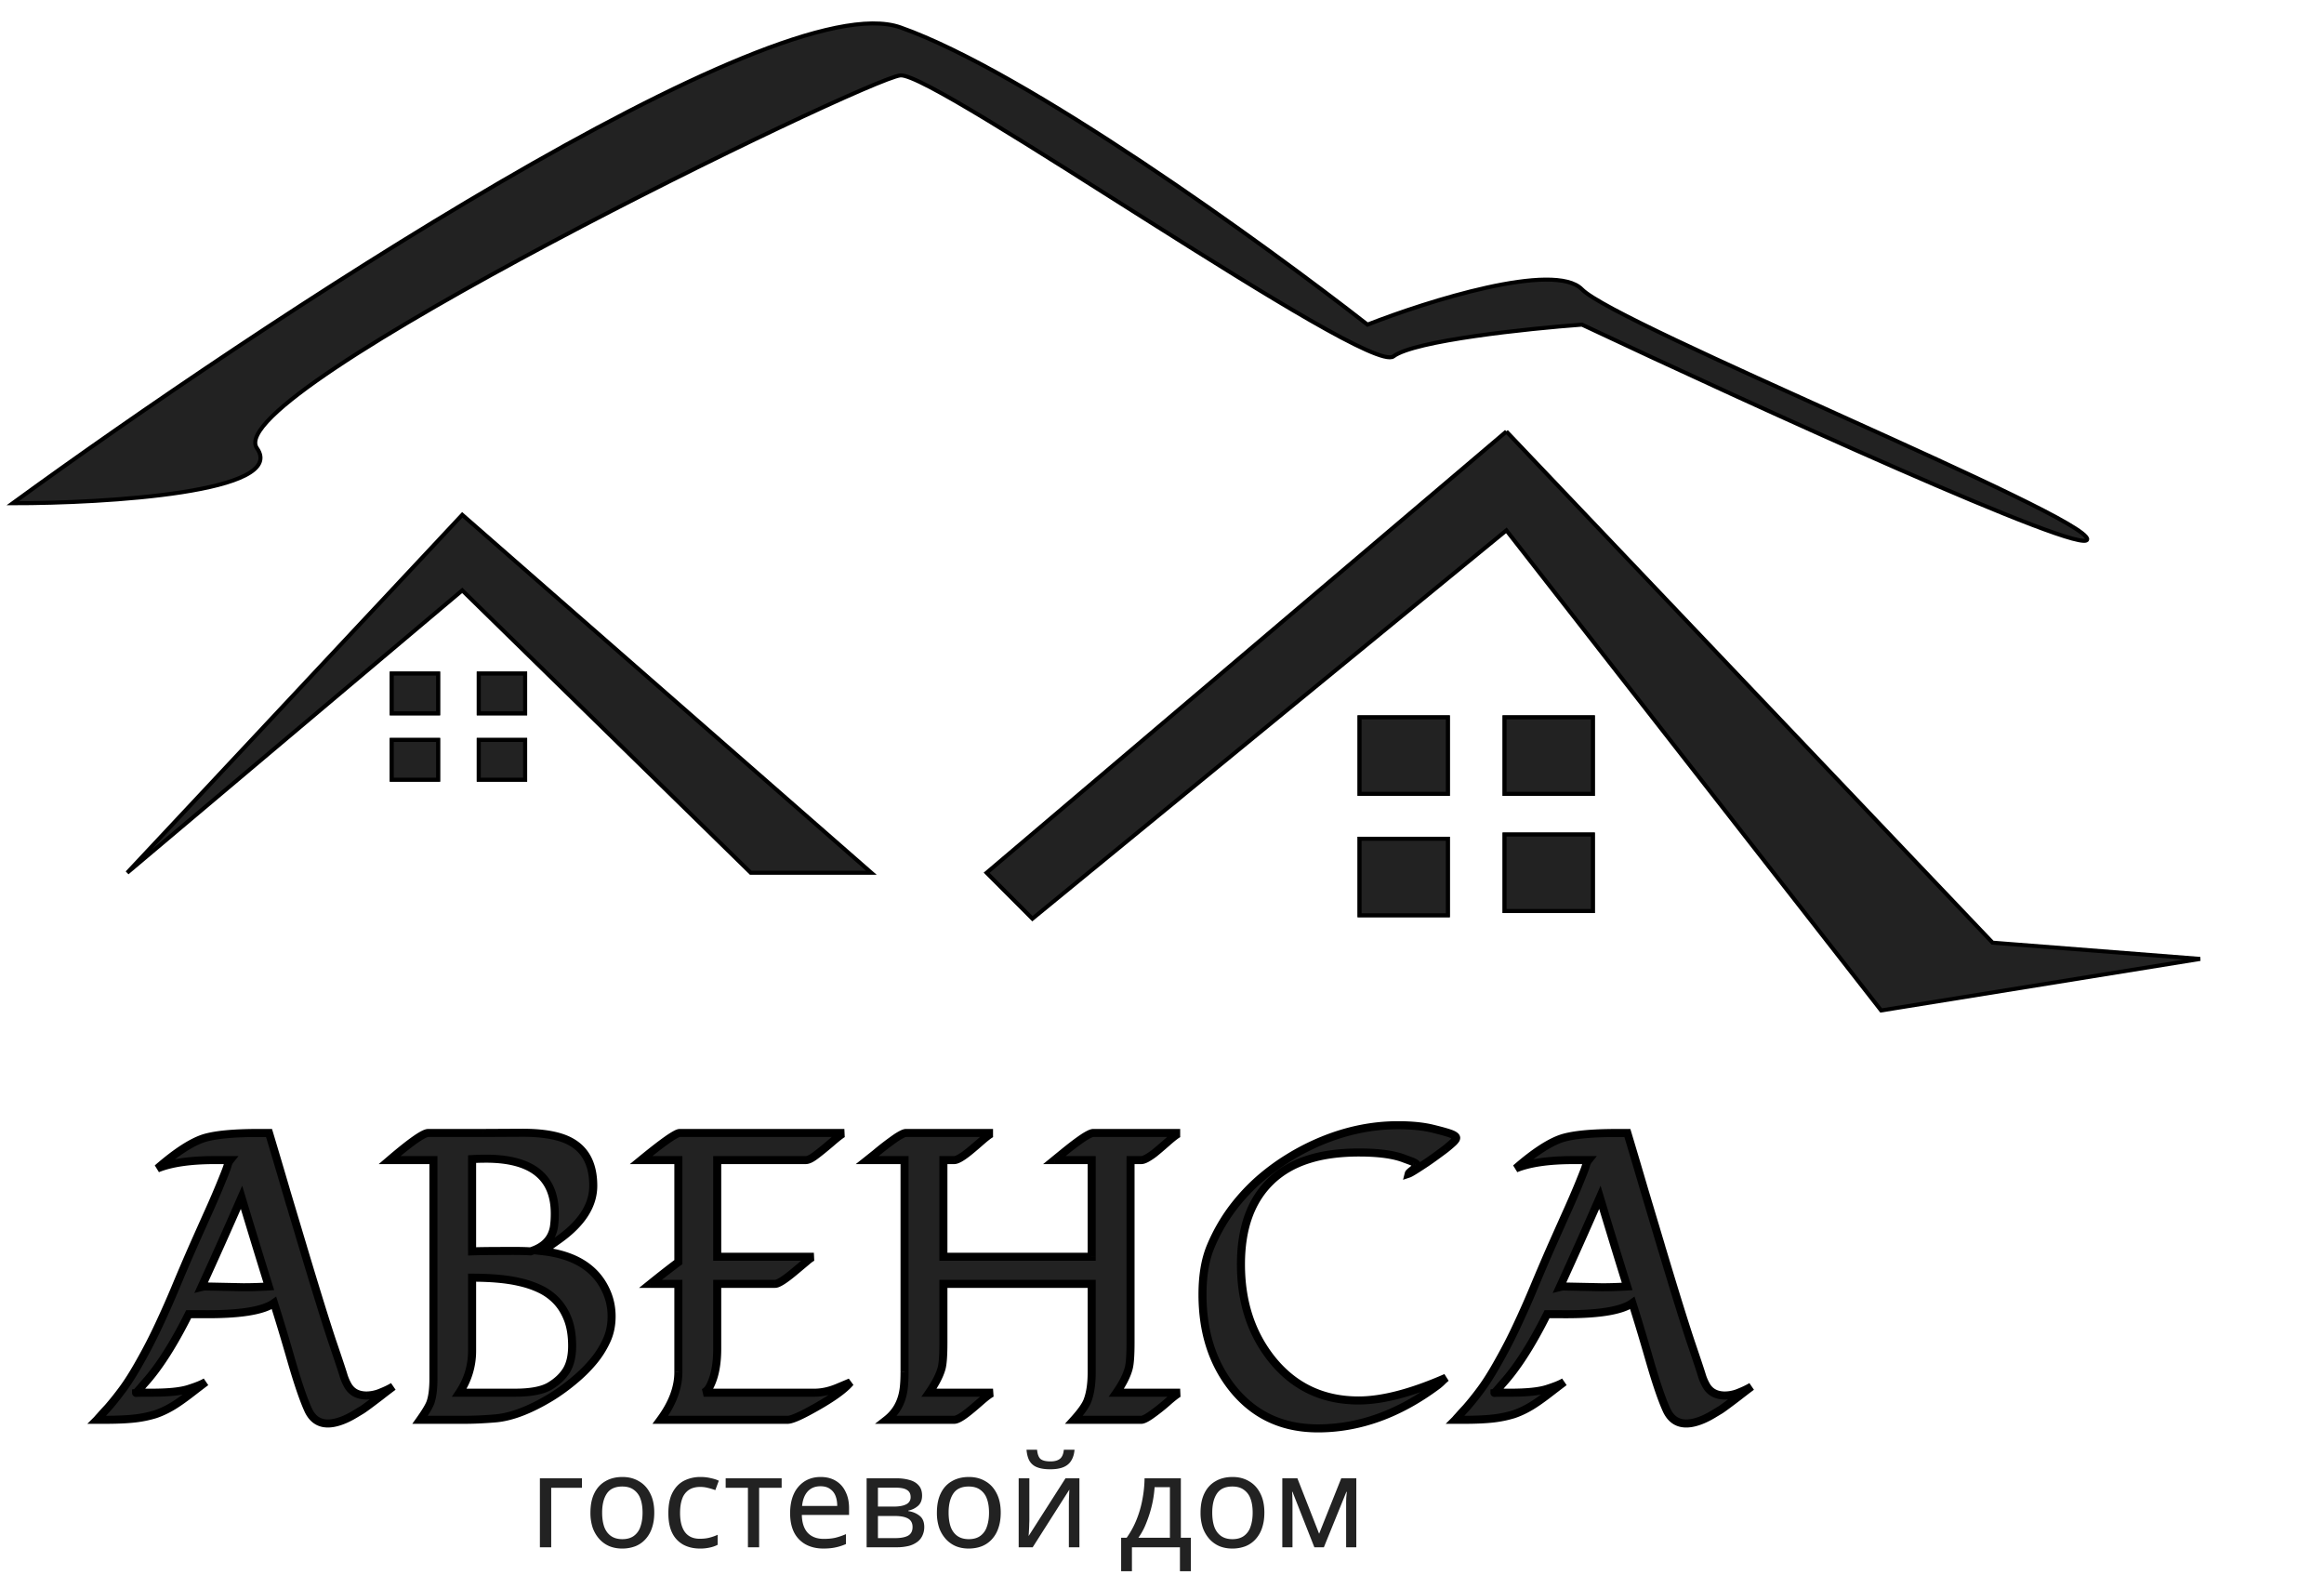 <svg width="183" height="124" fill="none" xmlns="http://www.w3.org/2000/svg"><g filter="url(#filter0_di_184_189)"><path d="M36.4 39.688L10.014 67.87l26.384-22.234L59.117 67.87h9.496L36.4 39.688z" fill="#222"/><path d="M36.4 39.688L10.014 67.87l26.384-22.234L59.117 67.87h9.496L36.4 39.688z" stroke="#000" stroke-width=".317"/></g><g filter="url(#filter1_di_184_189)"><path d="M118.618 33.129L77.69 67.87l3.606 3.614 37.322-30.573 29.51 37.799 25.122-4.058-16.347-1.278-38.285-40.245z" fill="#222"/><path d="M118.618 33.129L77.69 67.87l3.606 3.614 37.322-30.573 29.51 37.799 25.122-4.058-16.347-1.278-38.285-40.245z" stroke="#000" stroke-width=".317"/></g><g filter="url(#filter2_di_184_189)"><path d="M70.898 1.312C60.945-2.201 20.152 24.825 1 38.777c7.433 0 21.684-.867 19.232-4.336-3.065-4.335 47.961-29.071 50.666-29.35 2.704-.277 36.782 23.68 38.825 22.124 1.635-1.245 10.578-2.186 14.845-2.501 13.262 6.244 39.787 18.366 39.787 16.898 0-1.834-37.082-16.898-39.787-19.678-2.164-2.223-12.161.927-16.888 2.78-8.114-6.337-26.83-19.889-36.782-23.402z" fill="#222"/><path d="M70.898 1.312C60.945-2.201 20.152 24.825 1 38.777c7.433 0 21.684-.867 19.232-4.336-3.065-4.335 47.961-29.071 50.666-29.35 2.704-.277 36.782 23.68 38.825 22.124 1.635-1.245 10.578-2.186 14.845-2.501 13.262 6.244 39.787 18.366 39.787 16.898 0-1.834-37.082-16.898-39.787-19.678-2.164-2.223-12.161.927-16.888 2.78-8.114-6.337-26.83-19.889-36.782-23.402z" stroke="#000" stroke-width=".317"/></g><g filter="url(#filter3_di_184_189)"><path fill="#222" d="M30.69 52.028h3.967v3.446H30.69z"/><path stroke="#000" stroke-width=".317" d="M30.849 52.187h3.65v3.13h-3.65z"/></g><g filter="url(#filter4_di_184_189)"><path fill="#222" d="M37.542 52.028h3.967v3.446h-3.967z"/><path stroke="#000" stroke-width=".317" d="M37.7 52.187h3.65v3.13H37.7z"/></g><g filter="url(#filter5_di_184_189)"><path fill="#222" d="M30.69 57.253h3.967v3.446H30.69z"/><path stroke="#000" stroke-width=".317" d="M30.849 57.412h3.65v3.13h-3.65z"/></g><g filter="url(#filter6_di_184_189)"><path fill="#222" d="M37.542 57.253h3.967v3.446h-3.967z"/><path stroke="#000" stroke-width=".317" d="M37.7 57.412h3.65v3.13H37.7z"/></g><g filter="url(#filter7_di_184_189)"><path fill="#222" d="M106.898 55.475h7.268v6.338h-7.268z"/><path stroke="#000" stroke-width=".317" d="M107.057 55.633h6.951v6.021h-6.951z"/></g><g filter="url(#filter8_di_184_189)"><path fill="#222" d="M118.317 55.475h7.268v6.338h-7.268z"/><path stroke="#000" stroke-width=".317" d="M118.476 55.633h6.951v6.021h-6.951z"/></g><g filter="url(#filter9_di_184_189)"><path fill="#222" d="M106.898 65.035h7.268v6.338h-7.268z"/><path stroke="#000" stroke-width=".317" d="M107.057 65.193h6.951v6.021h-6.951z"/></g><g filter="url(#filter10_di_184_189)"><path fill="#222" d="M118.317 64.702h7.268v6.338h-7.268z"/><path stroke="#000" stroke-width=".317" d="M118.476 64.86h6.951v6.021h-6.951z"/></g><g filter="url(#filter11_d_184_189)"><path d="M10.716 109.241c.073-.011.492-.016 1.256-.016 1.307 0 2.27-.099 2.887-.298.628-.199 1.078-.382 1.35-.549-.387.293-.743.565-1.068.816-.7.544-1.265.936-1.694 1.177a6.68 6.68 0 01-1.256.565 8.906 8.906 0 01-1.287.282c-.648.094-1.532.141-2.652.141H7.64l.032-.031c0-.01.073-.094.22-.251.135-.157.34-.382.611-.675.272-.303.633-.753 1.083-1.349.45-.597.937-1.366 1.46-2.307a39.188 39.188 0 001.475-2.872c.46-.984.9-1.977 1.318-2.982.418-1.004.847-2.008 1.287-3.013.45-1.015.905-2.035 1.365-3.06a64.75 64.75 0 001.036-2.432c.24-.586.376-.952.408-1.099.042-.146.104-.272.188-.376H16.93c-1.945 0-3.457.22-4.535.659 1.444-1.256 2.652-2.046 3.625-2.37.89-.282 2.333-.424 4.331-.424h.832c.45 1.496.9 3.013 1.35 4.551l1.38 4.614c1.005 3.348 1.758 5.775 2.26 7.281.513 1.507.811 2.407.895 2.7.094.282.21.538.345.769.304.502.79.753 1.46.753.366 0 .748-.084 1.145-.251a6.78 6.78 0 00.942-.455c-.377.282-.712.538-1.005.769-.753.575-1.234.931-1.443 1.067l-.628.376a6.52 6.52 0 01-.66.346c-1.464.648-2.452.402-2.965-.738-.366-.806-.806-2.092-1.318-3.86a170.297 170.297 0 00-1.365-4.536c-.88.628-2.794.921-5.744.879h-.973c-1.182 2.365-2.333 4.169-3.453 5.414a9.671 9.671 0 00-.282.33c-.272.314-.408.465-.408.455zm5.367-8.38l3.107.063c.649 0 1.308-.021 1.977-.063a693.425 693.425 0 01-2.15-7.015 437.026 437.026 0 01-3.154 7.062c.126-.031.2-.047.22-.047zm21.954-12.084l3.107-.015c1.758 0 3.06.256 3.908.769 1.109.659 1.663 1.794 1.663 3.405 0 1.506-.868 2.893-2.605 4.159-.48.345-.946.674-1.396.988 2.521.283 4.19 1.319 5.006 3.107a4.73 4.73 0 01.44 2.025c0 .711-.137 1.355-.409 1.93a7.217 7.217 0 01-1.067 1.663c-.44.524-.947 1.02-1.522 1.491-.565.471-1.151.895-1.758 1.271-1.674 1.015-3.144 1.575-4.41 1.68-.9.073-1.694.109-2.385.109h-3.53c.46-.648.737-1.119.831-1.412.147-.439.22-1.046.22-1.82V90.912h-3.453c1.664-1.423 2.679-2.135 3.045-2.135h4.315zm-.863 9.322a79.75 79.75 0 012.464-.031c.983-.01 1.695 0 2.134.031 1.046-.324 1.658-.947 1.836-1.868a6.85 6.85 0 00.079-1.098c0-2.887-1.805-4.331-5.414-4.331-.377 0-.743.01-1.099.031V98.1zm0 7.815a5.844 5.844 0 01-1.004 3.311h4.378c1.224 0 2.13-.167 2.715-.502.586-.345 1.03-.759 1.334-1.24.303-.491.455-1.14.455-1.946 0-.805-.11-1.496-.33-2.071a4.348 4.348 0 00-.894-1.46 4.399 4.399 0 00-1.334-.957 7.626 7.626 0 00-1.648-.549c-.952-.22-2.176-.33-3.672-.33v5.744zm13.308-15.002c1.736-1.423 2.751-2.135 3.044-2.135h12.962c-.115.01-.455.262-1.02.754-.565.48-.999.831-1.302 1.051-.293.22-.534.33-.722.33h-6.968v7.61h7.611c-.115.011-.303.131-.565.362-.261.22-.549.46-.863.722-.826.7-1.37 1.051-1.632 1.051h-4.55v5.116c0 1.161-.179 2.113-.534 2.856-.136.293-.314.492-.534.596h8.725c.597 0 1.214-.136 1.852-.408l.973-.408c-.534.638-1.674 1.423-3.42 2.354-.754.398-1.262.596-1.523.596H52.004c.941-1.276 1.412-2.526 1.412-3.75v-6.952H51.22a67.738 67.738 0 012.197-1.71v-8.035h-2.934zm42.449 18.313c-.126.011-.466.262-1.02.753-1.078.921-1.758 1.381-2.04 1.381h-5.305c.555-.617.905-1.109 1.052-1.475.23-.586.345-1.344.345-2.275v-6.952H74.288v4.614c0 .993-.047 1.668-.142 2.024-.146.544-.476 1.187-.988 1.93h5.037c-.146.021-.47.251-.973.691-.502.439-.858.737-1.067.894-.47.366-.81.549-1.02.549h-5.32c.774-.606 1.224-1.438 1.35-2.495.042-.366.063-.784.063-1.255V90.912h-2.935l.612-.487c1.329-1.098 2.14-1.648 2.432-1.648h6.858c-.125 0-.444.225-.957.675-.513.45-.874.754-1.083.91-.47.367-.81.55-1.02.55h-.847v7.61h11.675v-7.61H83.03l.596-.487c1.339-1.098 2.16-1.648 2.464-1.648h6.842c-.126 0-.445.225-.958.675-.512.45-.868.754-1.067.91-.48.367-.826.55-1.035.55h-.848v14.359c0 .993-.047 1.668-.141 2.024-.147.565-.47 1.208-.973 1.93h5.022zm19.977-20.761c.763.188 1.245.33 1.443.423.21.094.314.189.314.283 0 .083-.083.204-.251.36a9.702 9.702 0 01-.628.534 63.77 63.77 0 01-.831.612c-.304.22-.591.419-.863.597-.649.428-1.036.664-1.162.706.011-.042.089-.12.236-.236.272-.22.408-.355.408-.408a.153.153 0 00-.079-.14.394.394 0 00-.157-.095 1.045 1.045 0 00-.157-.078 29.872 29.872 0 00-.596-.22c-.826-.325-2.014-.487-3.562-.487-1.549 0-2.888.183-4.018.55-1.119.355-2.071.9-2.856 1.632-1.621 1.517-2.432 3.724-2.432 6.622 0 2.94.806 5.424 2.417 7.454 1.736 2.176 4.017 3.264 6.842 3.264 1.872 0 4.169-.596 6.889-1.789l-.235.204a3.405 3.405 0 01-.393.361c-3.044 2.281-6.198 3.421-9.463 3.421-2.814 0-5.063-1.062-6.748-3.185-1.558-1.978-2.338-4.431-2.338-7.36 0-1.507.22-2.778.66-3.814.45-1.046.972-1.977 1.569-2.793a15.326 15.326 0 012.024-2.26 17.031 17.031 0 012.464-1.852 18.073 18.073 0 012.762-1.412c1.956-.795 3.928-1.193 5.916-1.193 1.119 0 2.061.1 2.825.299zm4.77 20.777c.073-.011.492-.016 1.256-.016 1.307 0 2.27-.099 2.887-.298.628-.199 1.078-.382 1.35-.549-.387.293-.743.565-1.067.816-.701.544-1.266.936-1.695 1.177a6.68 6.68 0 01-1.256.565 8.893 8.893 0 01-1.286.282c-.649.094-1.533.141-2.653.141h-.612l.032-.031c0-.01.073-.094.22-.251.136-.157.34-.382.612-.675.272-.303.633-.753 1.082-1.349.45-.597.937-1.366 1.46-2.307a39.504 39.504 0 001.475-2.872c.46-.984.9-1.977 1.318-2.982.419-1.004.848-2.008 1.287-3.013.45-1.015.905-2.035 1.365-3.06a63.067 63.067 0 001.036-2.432c.241-.586.377-.952.408-1.099.042-.146.105-.272.188-.376h-1.192c-1.946 0-3.458.22-4.536.659 1.444-1.256 2.652-2.046 3.625-2.37.89-.282 2.333-.424 4.332-.424h.831c.45 1.496.9 3.013 1.35 4.551l1.381 4.614c1.004 3.348 1.757 5.775 2.26 7.281.512 1.507.81 2.407.894 2.7.094.282.209.538.345.769.304.502.79.753 1.46.753.366 0 .748-.084 1.145-.251a6.78 6.78 0 00.942-.455c-.377.282-.711.538-1.004.769-.754.575-1.235.931-1.444 1.067l-.628.376a6.517 6.517 0 01-.659.346c-1.465.648-2.453.402-2.966-.738-.366-.806-.805-2.092-1.318-3.86a173.469 173.469 0 00-1.365-4.536c-.879.628-2.794.921-5.744.879h-.973c-1.182 2.365-2.333 4.169-3.452 5.414a9.677 9.677 0 00-.283.33c-.272.314-.408.465-.408.455zm5.367-8.38l3.107.063c.649 0 1.308-.021 1.978-.063a674.854 674.854 0 01-2.15-7.015 431.001 431.001 0 01-3.155 7.062c.126-.031.199-.047.22-.047z" fill="#222"/><path d="M10.716 109.241l-.045-.314-.272.039v.275h.317zm4.143-.314l-.096-.302-.001.001.097.301zm1.35-.549l.19.252-.356-.522.166.27zm-1.068.816l-.193-.251v.001l.193.25zm-1.694 1.177l-.155-.276-.003.001.158.275zm-1.256.565l.091.303.007-.002-.098-.301zm-1.287.282l-.044-.313h-.001l.045.313zm-3.264.141l-.224-.224-.54.541h.764v-.317zm.032-.031l.224.224.092-.093v-.131h-.316zm.22-.251l.231.216.008-.009-.24-.207zm.611-.675l.232.216.004-.005-.236-.211zm2.543-3.656l-.276-.156-.001.002.277.154zm1.475-2.872l-.287-.134v.001l.287.133zm2.605-5.995l-.29-.128v.001l.29.127zm1.365-3.06l.289.13v-.001l-.289-.129zm1.036-2.432l-.293-.12-.002.004.295.116zm.408-1.099l-.305-.087-.003.01-.002.01.31.067zm.188-.376l.247.197.412-.514h-.659v.317zm-5.728.659l-.208-.24.328.533-.12-.293zm3.625-2.37l-.096-.302-.004.002.1.3zm5.163-.424l.303-.09-.067-.226h-.236v.316zm1.35 4.551l-.304.09v.001l.304-.09zm1.38 4.614l-.303.09v.001l.304-.091zm2.26 7.281l-.3.101v.001l.3-.102zm.895 2.7l-.305.087.005.013.3-.1zm.345.769l-.272.161.001.002.271-.163zm2.605.502l-.12-.293-.003.001.123.292zm.942-.455l.19.253-.357-.523.167.27zm-1.005.769l.193.251.003-.002-.196-.249zm-1.443 1.067l.163.271.01-.006-.173-.265zm-1.287.722l.128.289.003-.001-.131-.288zm-2.966-.738l.289-.13v-.001l-.289.131zm-1.318-3.86l-.304.087v.001l.304-.088zm-1.365-4.536l.301-.096-.132-.414-.354.253.185.257zm-5.744.879l.004-.316h-.004v.316zm-.973 0v-.316h-.196l-.087.175.283.141zm-3.453 5.414l.236.212-.236-.212zm-.282.33l.24.207.005-.007-.245-.2zm4.959-7.925l.006-.317h-.006v.317zm3.107.063l-.006.316h.006v-.316zm1.977-.063l.02.316.404-.025-.122-.386-.302.095zm-2.15-7.015l.304-.091-.25-.825-.344.79.29.126zm-3.154 7.062l-.288-.132-.273.599.638-.16-.077-.307zm-5.102 8.646l.085-.004.243-.004c.207-.003.501-.004.883-.004v-.633c-.383 0-.68.001-.891.003a4.82 4.82 0 00-.41.015l.09.627zm1.21-.012c1.315 0 2.319-.099 2.985-.314l-.194-.602c-.568.182-1.49.283-2.79.283v.633zm2.984-.313c.632-.2 1.113-.393 1.42-.582l-.332-.539c-.238.146-.656.32-1.28.517l.192.604zm1.062-1.104c-.387.294-.744.566-1.07.818l.388.501c.323-.25.678-.521 1.065-.814l-.383-.505zm-1.07.819c-.696.54-1.247.921-1.655 1.151l.31.552c.449-.252 1.028-.656 1.734-1.203l-.389-.5zm-1.658 1.152c-.402.231-.8.41-1.196.539l.196.602c.441-.144.88-.341 1.316-.592l-.316-.549zm-1.189.536a8.537 8.537 0 01-1.24.273l.09.627a9.15 9.15 0 001.332-.293l-.182-.607zm-1.241.273c-.627.091-1.493.138-2.607.138v.633c1.126 0 2.027-.047 2.698-.144l-.091-.627zm-2.607.138H7.64v.633h.612v-.633zm-.388.54l.002-.002.002-.002.002-.002.002-.002.001-.001.001-.001.001-.001.002-.001v-.001l.002-.001v-.001l.017-.016-.448-.448v.001h-.001v.001h-.001v.001h-.001v.001h-.001v.001h-.001l-.001.001-.001.001-.001.001-.001.001-.001.001-.001.001-.001.001-.001.001-.001.001-.001.001v.001l-.017.015.448.448zm.124-.255a.315.315 0 01-.046.163l-.007.01a8.217 8.217 0 01.188-.208l-.463-.432a7.77 7.77 0 00-.225.251.547.547 0 00-.05.079c-.003.008-.03.063-.03.137h.633zm.143-.044c.132-.152.333-.374.604-.666l-.464-.431c-.272.293-.48.521-.619.683l.479.414zm.608-.671c.281-.313.648-.771 1.1-1.37l-.506-.381a21.812 21.812 0 01-1.065 1.329l.471.422zm1.1-1.37c.462-.612.956-1.394 1.483-2.344l-.553-.307c-.519.934-.998 1.689-1.436 2.27l.506.381zm1.482-2.341a39.46 39.46 0 001.487-2.895l-.575-.266a38.835 38.835 0 01-1.463 2.849l.551.312zm1.486-2.894c.463-.987.904-1.985 1.324-2.994l-.584-.244a75.383 75.383 0 01-1.313 2.97l.573.268zm1.324-2.994a184.68 184.68 0 011.285-3.008l-.58-.254c-.44 1.006-.87 2.012-1.29 3.018l.585.244zm1.284-3.006c.45-1.015.905-2.034 1.365-3.06l-.578-.258c-.46 1.025-.916 2.046-1.366 3.06l.58.258zm1.365-3.06a64.597 64.597 0 001.041-2.445l-.589-.232a63.99 63.99 0 01-1.03 2.42l.578.257zm1.04-2.44c.236-.576.386-.973.424-1.153l-.619-.133c-.024.112-.146.448-.391 1.044l.586.241zm.42-1.133a.747.747 0 01.13-.266l-.494-.395a1.377 1.377 0 00-.246.487l.61.174zm-.117-.78H16.93v.633h1.193v-.633zm-1.193 0c-1.963 0-3.522.22-4.654.683l.239.586c1.022-.417 2.487-.636 4.415-.636v-.633zm-4.327 1.215c1.435-1.248 2.605-2.004 3.517-2.309l-.2-.6c-1.033.344-2.28 1.168-3.733 2.43l.416.479zm3.513-2.307c.84-.267 2.241-.409 4.235-.409v-.633c-2.002 0-3.488.14-4.427.438l.192.604zm4.235-.409h.832v-.633h-.832v.633zm.529-.225c.45 1.495.9 3.011 1.349 4.548l.608-.178c-.45-1.538-.9-3.056-1.35-4.553l-.607.183zm1.35 4.55l.002.01.003.008.003.01.002.008.003.01.003.008.002.01.003.008.003.01.002.008.003.01.003.008.003.01.002.008.003.01.003.008.002.01.003.008.003.01a1.056 1.056 0 00.005.017l.003.01.002.008.003.01.003.008.002.01.003.008.003.01a1.056 1.056 0 00.005.017l.003.01.003.008.002.01.003.008.003.01.002.008.003.01.003.009.003.009.002.009.003.009.003.009.002.009.003.009.003.009.003.009.002.009.003.009.003.009.002.009.003.009.003.009.002.009.003.009.003.009.002.009.003.009.003.009.003.009.002.009.003.009.003.009.002.009.003.009.003.009.002.009.003.009.003.009.003.009.002.009.003.009.003.009.002.009.003.009.003.009.002.009.003.009.003.009.002.009.003.009.003.009.003.009.002.01.003.008.003.01.002.008.003.01.003.008.002.01.003.008.003.01.002.008.003.01.003.008.003.01.002.008.003.01.003.008.002.01.003.008.003.01.003.008.002.01.003.008.003.01.002.008.003.01.003.008.002.01.003.008.003.01.003.008.002.01.003.008.003.01.002.008.003.01.003.008.002.01.003.008.003.01.002.008.003.01a.305.305 0 00.006.017l.002.01.003.008c0 .004.002.007.003.01l.002.009.003.009.003.009.002.009.003.009.003.009.002.009a8648413195.672 8648413195.672 0 01.009.027l.002.009.003.009.003.009.002.009.003.009.003.009.003.009a1.056 1.056 0 00.005.018l.003.009.002.009.003.009.003.009.002.009.003.009.003.009a1.056 1.056 0 00.005.018l.003.009.003.009.002.009.003.009.003.009.002.009.003.009.003.009.002.009.003.009.003.009.003.009.002.009.003.009.003.009.002.009.003.01.003.008.002.01.003.008.003.01.002.008.003.01.003.008.003.01.002.008.003.01.003.008.002.01.003.008.003.01.002.008.003.01.003.008.003.01.002.008.003.01.003.008.002.01.003.008.003.01.002.008.003.01.003.008.003.01.002.008.003.01.003.008.002.01.003.008.003.01.002.008.003.01.003.008.003.01.002.008.003.01.003.008.002.01.003.008a4.94 4.94 0 00.032.109l.011.036a4.94 4.94 0 01.032.108l.011.036.011.036.01.036c.009.026.036.118.044.144l.043.144.043.145.044.144.043.144.043.144.043.144.043.144.043.145.043.144.044.144.043.144.043.144.043.145.043.144.043.144.607-.182c-.008-.025-.003-.01-.01-.036l-.012-.036-.01-.036-.011-.036c-.008-.025-.003-.01-.01-.036a3.782 3.782 0 00-.023-.072l-.01-.036a4.94 4.94 0 01-.033-.108l-.01-.036a4.94 4.94 0 00-.044-.144l-.01-.037A4.94 4.94 0 0124 97.13l-.01-.036a4.94 4.94 0 00-.044-.144l-.01-.036a4.94 4.94 0 01-.033-.108l-.01-.036a4.94 4.94 0 00-.033-.108l-.01-.036a7.023 7.023 0 01-.044-.145l-.01-.035a4.94 4.94 0 00-.033-.109l-.01-.036a7.023 7.023 0 01-.044-.144l-.01-.036a4.94 4.94 0 00-.033-.108l-.01-.036a7.023 7.023 0 01-.044-.144l-.01-.036a4.94 4.94 0 00-.033-.108l-.011-.036a7.023 7.023 0 01-.032-.109l-.044-.144-.043-.144a315.117 315.117 0 01-.172-.577l-.087-.288-.086-.288-.086-.289a315.117 315.117 0 00-.173-.576l-.607.181zm1.38 4.614c1.005 3.348 1.76 5.779 2.263 7.291l.6-.201c-.5-1.501-1.252-3.924-2.256-7.272l-.607.182zm2.264 7.292c.514 1.511.809 2.401.89 2.685l.608-.174c-.086-.303-.387-1.212-.899-2.715l-.6.204zm.894 2.698c.1.301.224.578.373.83l.545-.322a3.683 3.683 0 01-.318-.708l-.6.2zm.374.832c.37.612.969.907 1.73.907v-.634c-.577 0-.95-.208-1.188-.6l-.542.327zm1.73.907c.416 0 .84-.095 1.27-.276l-.247-.584a2.63 2.63 0 01-1.022.226v.634zm1.266-.275c.415-.17.747-.33.988-.479l-.333-.539a6.37 6.37 0 01-.895.432l.24.586zm.632-1.002c-.378.284-.715.542-1.01.774l.391.498c.29-.229.624-.484.999-.765l-.38-.507zm-1.007.771c-.756.578-1.227.925-1.424 1.053l.345.531c.222-.144.714-.508 1.464-1.081l-.385-.503zm-1.414 1.047l-.079.047-.078.047a3.252 3.252 0 01-.079.047l-.078.048-.157.094-.157.094.326.543.078-.047.079-.047.078-.047.079-.047.157-.095.157-.094-.326-.543zm-.628.377a6.087 6.087 0 01-.627.328l.262.577c.24-.11.471-.23.69-.362l-.325-.543zm-.624.327c-.703.311-1.239.383-1.636.284-.378-.094-.687-.358-.913-.862l-.578.26c.286.636.729 1.065 1.338 1.217.592.147 1.283.018 2.045-.32l-.256-.579zm-2.55-.579c-.356-.784-.79-2.052-1.302-3.818l-.608.177c.513 1.77.957 3.076 1.334 3.903l.576-.262zm-1.302-3.817a170.85 170.85 0 00-1.368-4.544l-.603.193c.396 1.241.85 2.75 1.363 4.526l.608-.175zm-1.854-4.705c-.378.27-1.017.491-1.958.635-.934.143-2.13.205-3.597.185l-.009.633c1.485.021 2.72-.042 3.701-.192.974-.149 1.731-.389 2.232-.746l-.369-.515zm-5.56.82h-.971v.633h.972v-.633zm-1.255.175c-1.176 2.351-2.312 4.128-3.405 5.343l.471.424c1.146-1.275 2.312-3.107 3.5-5.484l-.566-.283zm-3.405 5.343a10.65 10.65 0 00-.292.341l.49.401c.091-.111.182-.217.273-.318l-.47-.424zm-.286.334c-.136.157-.237.272-.303.346l-.069.075c-.007.008-.006.006 0 .001l.012-.01c.004-.003.017-.013.034-.023a.306.306 0 01.048-.023c.018-.006.063-.021.122-.019a.316.316 0 01.304.316h-.634a.316.316 0 00.305.317.32.32 0 00.228-.084 3.08 3.08 0 00.122-.128c.07-.078.173-.196.31-.353l-.48-.415zm5.192-7.401l3.107.063.013-.633-3.108-.063-.012.633zm3.113.063a32.2 32.2 0 001.997-.063l-.04-.632a31.73 31.73 0 01-1.957.062v.633zm2.28-.474a694.922 694.922 0 01-2.15-7.011l-.605.183c.952 3.15 1.669 5.489 2.15 7.018l.605-.19zm-2.743-7.046a433.94 433.94 0 01-3.152 7.056l.576.264c1.068-2.335 2.12-4.69 3.157-7.067l-.58-.253zm-2.787 7.495l.139-.033.03-.006c.003 0 .003 0 0 0-.001 0-.011.002-.026.002v-.634a.68.68 0 00-.137.019 5.475 5.475 0 00-.16.038l.154.614zm22.097-12.438v.317h.002l-.002-.317zm3.107-.015v-.317h-.001l.001.317zm3.908.769l-.164.27.002.002.162-.272zm-.942 7.564l.185.257.002-.002-.187-.255zm-1.396.988l-.181-.26-.69.481.835.094.036-.315zm5.006 3.107l-.288.132v.002l.288-.134zm.031 3.955l-.286-.135-.002.004.288.131zm-1.067 1.663l-.242-.204v.001l.242.203zm-1.522 1.491l-.2-.245-.003.002.203.243zm-1.758 1.271l.164.271.003-.002-.167-.269zm-4.41 1.68l.026.315-.026-.315zm-5.916.109l-.258-.183-.355.5h.613v-.317zm.832-1.412l-.3-.1-.001.003.301.097zm.22-19.035h.316v-.317h-.316v.317zm-3.453 0l-.206-.241-.651.557h.857v-.316zm6.497 7.187h-.316v.327l.326-.01-.01-.317zm2.464-.031v.316h.003l-.003-.316zm2.134.031l-.022.316.059.004.057-.018-.094-.302zm1.836-1.868l.311.06.002-.01-.313-.05zm-6.434-5.398l-.018-.316-.298.018v.298h.316zm-1.004 18.392l-.264-.175-.328.492h.592v-.317zm7.093-.502l.157.275.004-.002-.161-.273zm1.334-1.24l.268.169.001-.002-.27-.167zm-3.75-6.983l-.072.309.005.001.066-.31zm-3.673-.33v-.316h-.316v.316h.316zm.865-11.076l3.107-.016-.003-.633-3.107.016.003.633zm3.105-.016c1.739 0 2.971.256 3.744.724l.328-.542c-.922-.558-2.295-.815-4.072-.815v.633zm3.746.725c.988.587 1.509 1.601 1.509 3.133h.633c0-1.69-.588-2.947-1.818-3.678l-.324.545zm1.509 3.133c0 1.367-.783 2.67-2.475 3.903l.373.511c1.781-1.298 2.735-2.768 2.735-4.414h-.633zm-2.473 3.901c-.48.345-.945.674-1.394.987l.363.519c.451-.315.918-.645 1.4-.991l-.37-.515zm-1.248 1.56c2.448.275 3.997 1.267 4.754 2.925l.576-.263c-.876-1.92-2.664-3-5.259-3.29l-.07.629zm4.755 2.927a4.42 4.42 0 01.41 1.891h.633c0-.766-.156-1.487-.47-2.158l-.573.267zm.41 1.891c0 .67-.128 1.266-.378 1.795l.572.27c.295-.622.439-1.313.439-2.065h-.633zm-.38 1.799a6.896 6.896 0 01-1.021 1.59l.484.409a7.557 7.557 0 001.113-1.737l-.576-.262zm-1.022 1.591c-.425.507-.918.99-1.48 1.449l.401.49c.59-.482 1.111-.992 1.564-1.532l-.485-.407zm-1.482 1.451c-.554.462-1.128.877-1.722 1.245l.334.538c.62-.384 1.218-.817 1.794-1.296l-.406-.487zM43.24 109.3c-1.653 1.001-3.074 1.535-4.272 1.634l.053.631c1.334-.11 2.852-.696 4.547-1.724l-.328-.541zm-4.271 1.634a29.38 29.38 0 01-2.36.109v.633c.701 0 1.505-.037 2.411-.111l-.051-.631zm-2.36.109h-3.53v.633h3.53v-.633zm-3.273.5c.46-.646.764-1.154.876-1.499l-.603-.194c-.078.241-.327.675-.789 1.326l.517.367zm.874-1.496c.163-.486.236-1.132.236-1.92h-.633c0 .759-.073 1.327-.203 1.72l.6.2zm.236-1.92V90.912h-.633v17.215h.633zm-.316-17.532h-3.453v.633h3.453v-.633zm-3.247.557c.829-.709 1.49-1.235 1.985-1.582.248-.174.448-.298.602-.378.078-.04.139-.066.185-.081.049-.017.068-.017.067-.017v-.633c-.173 0-.364.077-.541.168-.191.099-.417.24-.677.423-.52.364-1.198.905-2.032 1.619l.411.481zm2.839-2.058h4.315v-.633h-4.315v.633zm3.462 9.321c.655-.02 1.472-.03 2.454-.03v-.634c-.985 0-1.81.01-2.474.031l.02.633zm2.457-.03c.983-.011 1.683 0 2.109.03l.045-.632c-.454-.032-1.176-.043-2.16-.032l.006.633zm2.225.016c1.135-.352 1.849-1.053 2.053-2.11l-.622-.12c-.151.785-.661 1.329-1.619 1.625l.188.605zm2.055-2.12c.055-.344.082-.727.082-1.148h-.633c0 .395-.025.744-.074 1.048l.625.1zm.082-1.148c0-1.514-.476-2.699-1.472-3.496-.982-.785-2.42-1.152-4.258-1.152v.633c1.77 0 3.04.356 3.862 1.014.81.647 1.235 1.627 1.235 3.001h.633zm-5.73-4.648c-.383 0-.755.01-1.117.032l.037.632c.349-.02.709-.03 1.08-.03v-.634zm-1.416.348V98.1h.634v-7.266h-.633zm0 15.081c0 1.14-.316 2.183-.95 3.136l.526.351a6.161 6.161 0 001.058-3.487h-.633zm-.687 3.628h4.378v-.633H36.17v.633zm4.378 0c1.24 0 2.213-.168 2.872-.544l-.314-.55c-.513.293-1.35.461-2.558.461v.633zm2.876-.546c.62-.366 1.106-.812 1.44-1.344l-.535-.338c-.272.431-.676.812-1.227 1.136l.322.546zm1.442-1.346c.344-.558.503-1.271.503-2.113h-.634c0 .769-.145 1.354-.408 1.78l.54.333zm.503-2.113c0-.833-.114-1.563-.35-2.184l-.592.226c.202.53.308 1.18.308 1.958h.634zm-.35-2.184a4.653 4.653 0 00-.961-1.564l-.46.435c.345.364.622.814.829 1.355l.591-.226zm-.961-1.564a4.674 4.674 0 00-1.43-1.026l-.269.573c.478.224.89.52 1.239.888l.46-.435zm-1.43-1.026a7.95 7.95 0 00-1.715-.573l-.133.62c.564.12 1.09.296 1.58.526l.269-.573zm-1.71-.572c-.985-.227-2.235-.337-3.744-.337v.633c1.483 0 2.681.109 3.601.321l.142-.617zm-4.06-.021v5.744h.633v-5.744h-.633zm13.624-9.258l-.201-.245-.685.561h.886v-.316zm16.006-2.135l.029.316-.029-.632v.316zm-1.02.754l.206.24.002-.002-.208-.238zm-1.302 1.051l-.186-.256-.004.003.19.253zm-7.69.33v-.317h-.316v.317h.316zm0 7.61h-.316v.317h.316v-.316zm7.611 0l.029.316-.029-.632v.317zm-.565.362l.204.242.006-.005-.21-.237zm-.863.722l-.203-.244-.002.002.205.242zm-6.183 1.051v-.317h-.316v.317h.316zm-.533 7.972l-.286-.137-.001.003.287.134zm-.534.596l-.136-.286.136.603v-.317zm10.577-.408l-.122-.292-.002.001.124.291zm.973-.408l.243.203-.365-.495.122.292zm-3.42 2.354l.147.28.001-.001-.149-.279zm-11.535.596l-.255-.188-.372.505h.627v-.317zm1.412-10.702h.317v-.317h-.317v.317zm-2.197 0l-.198-.247-.7.564h.898v-.317zm2.197-1.71l.188.254.129-.094v-.16h-.317zm0-8.035h.317v-.317h-.317v.317zm-2.734.245c.867-.71 1.547-1.238 2.045-1.587.25-.175.447-.3.595-.381.075-.04.131-.066.172-.082.045-.017.051-.013.032-.013v-.633a.74.74 0 00-.255.053c-.078.03-.162.07-.251.119a7.163 7.163 0 00-.657.419c-.517.362-1.212.902-2.082 1.615l.401.49zm2.844-2.063h12.962v-.633H53.526v.633zm12.934-.632a.659.659 0 00-.258.094 2.656 2.656 0 00-.243.163c-.18.133-.414.325-.699.573l.416.477c.28-.243.5-.423.66-.54.08-.06.14-.1.182-.124.055-.032.045-.016-.001-.012l-.057-.63zm-1.197.828c-.564.48-.99.823-1.283 1.036l.372.513c.313-.228.755-.585 1.322-1.067l-.411-.482zm-1.287 1.039c-.282.211-.452.266-.532.266v.633c.296 0 .608-.165.912-.393l-.38-.506zm-.532.266h-6.968v.633h6.968v-.633zm-7.284.317v7.61h.633v-7.61h-.633zm.316 7.927h7.611v-.633h-7.61v.633zm7.583-.632a.858.858 0 00-.37.147 3.136 3.136 0 00-.376.292l.419.475a2.5 2.5 0 01.298-.233c.085-.054.107-.052.086-.05l-.057-.63zm-.74.434c-.262.22-.549.46-.863.721l.406.487.864-.723-.407-.485zm-.865.723c-.408.347-.739.6-.994.764-.128.082-.23.138-.31.173a.68.68 0 01-.092.033c-.023.006-.032.006-.03.006v.634a.98.98 0 00.375-.092c.122-.053.256-.129.4-.222.289-.186.643-.459 1.061-.813l-.41-.483zm-1.427.976h-4.55v.634h4.55v-.634zm-4.867.317v5.116h.633v-5.116h-.633zm0 5.116c0 1.132-.174 2.033-.503 2.719l.571.274c.383-.8.565-1.803.565-2.993h-.633zm-.504 2.722c-.116.249-.249.38-.383.444l.272.572c.306-.145.528-.411.685-.749l-.574-.267zm-.247 1.047h8.725v-.633H55.41v.633zm8.725 0c.646 0 1.305-.148 1.976-.434l-.248-.582c-.605.258-1.18.383-1.728.383v.633zm1.975-.433l.973-.408-.245-.584-.973.408.245.584zm.607-.903c-.49.586-1.58 1.346-3.327 2.278l.298.558c1.747-.93 2.938-1.74 3.515-2.43l-.486-.406zm-3.326 2.277a9.256 9.256 0 01-.913.432c-.248.098-.393.128-.461.128v.633c.194 0 .433-.069.692-.171.27-.105.596-.26.978-.462l-.296-.56zm-1.374.56H52.004v.633h10.012v-.633zm-9.757.504c.97-1.314 1.474-2.629 1.474-3.938H53.1c0 1.139-.438 2.324-1.351 3.562l.51.376zm1.474-3.938v-6.952H53.1v6.952h.633zm-.317-7.269H51.22v.634h2.197v-.634zm-1.998.564a66.533 66.533 0 012.186-1.703l-.376-.51c-.56.412-1.296.986-2.207 1.719l.397.494zm2.315-1.958v-8.034H53.1v8.034h.633zm-.317-8.351h-2.934v.633h2.934v-.633zm39.515 18.63l.026.316-.026-.632v.316zm-1.02.753l.205.241.005-.004-.21-.237zm-7.345 1.381l-.235-.211-.475.528h.71v-.317zm1.052-1.475l.294.118V110l-.294-.116zm.345-9.227h.317v-.317h-.317v.317zm-11.675 0v-.317h-.317v.317h.317zm-.142 6.638l.306.082v-.001l-.306-.081zm-.988 1.93l-.26-.18-.343.497h.603v-.317zm5.037 0l.045.314-.045-.63v.316zm-2.04 1.585l-.19-.253-.004.003.194.25zm-6.34.549l-.195-.249-.722.566h.917v-.317zm1.35-2.495l.314.038v-.002l-.314-.036zm.063-17.952h.316v-.317h-.316v.317zm-2.935 0l-.197-.248-.71.564h.907v-.316zm.612-.487l.197.248.005-.004-.202-.244zm7.25-.063l-.19-.253-.004.003.194.25zm-1.867.55v-.317h-.317v.317h.317zm0 7.61h-.317v.317h.317v-.316zm11.675 0v.317h.317v-.316h-.317zm0-7.61h.317v-.317h-.317v.317zm-2.934 0l-.2-.246-.69.562h.89v-.316zm.596-.487l.2.246v-.001l-.2-.245zm7.281-.063l.192.252.005-.003-.197-.249zm-1.883.55v-.317h-.316v.317h.316zm-.141 16.383l-.306-.081v.001l.306.08zm-.973 1.93l-.26-.181-.346.498h.606v-.317zm4.995-.315a.667.667 0 00-.263.092 2.476 2.476 0 00-.248.165c-.18.133-.412.326-.692.574l.42.474a9.89 9.89 0 01.649-.539c.08-.059.14-.098.181-.122.054-.03.047-.017.006-.013l-.053-.631zm-1.199.828a15.71 15.71 0 01-1.29 1.014c-.163.11-.294.187-.395.235-.109.053-.152.056-.15.056v.633c.144 0 .292-.054.424-.117.14-.067.3-.163.476-.283a15.8 15.8 0 001.346-1.057l-.411-.481zm-1.834 1.305h-5.305v.633h5.305v-.633zm-5.069.528c.558-.621.941-1.148 1.11-1.569l-.588-.235c-.125.311-.442.768-.993 1.381l.471.423zm1.11-1.571c.25-.636.368-1.438.368-2.391h-.634c0 .909-.112 1.624-.323 2.159l.59.232zm.368-2.391v-6.952h-.634v6.952h.634zm-.317-7.269H74.288v.634h11.675v-.634zm-11.992.317v4.614h.633v-4.614h-.633zm0 4.614c0 .997-.049 1.633-.13 1.943l.612.162c.106-.401.151-1.115.151-2.105h-.633zm-.13 1.942c-.133.494-.44 1.104-.944 1.832l.521.36c.523-.757.874-1.434 1.034-2.028l-.611-.164zm-.683 2.329h5.037v-.633h-5.037v.633zm4.992-.63a.774.774 0 00-.247.089 2.31 2.31 0 00-.244.154c-.175.124-.39.3-.645.522l.417.477c.247-.217.445-.376.594-.482a1.79 1.79 0 01.176-.113c.048-.025.057-.023.039-.02l-.09-.627zm-1.136.765c-.503.44-.85.731-1.049.88l.38.506c.22-.165.584-.47 1.086-.909l-.417-.477zm-1.053.883a4.193 4.193 0 01-.564.383c-.157.085-.237.1-.262.1v.633c.185 0 .379-.076.562-.175.192-.103.41-.252.653-.441l-.39-.5zm-.826.483h-5.32v.633h5.32v-.633zm-5.125.566c.847-.664 1.335-1.575 1.47-2.707l-.63-.075c-.116.98-.528 1.733-1.23 2.283l.39.499zm1.47-2.709c.043-.381.064-.812.064-1.291h-.633c0 .462-.02.868-.06 1.219l.628.072zm.064-1.291V90.912h-.633v16.697h.633zm-.316-17.014h-2.935v.633h2.934v-.633zm-2.738.564l.612-.486-.394-.496-.612.487.394.495zm.617-.49a22.243 22.243 0 011.58-1.218c.197-.133.354-.227.475-.287.132-.066.18-.07.175-.07v-.633c-.151 0-.314.064-.458.136a4.924 4.924 0 00-.547.33 22.83 22.83 0 00-1.629 1.254l.404.488zm2.23-1.575h6.858v-.633h-6.858v.633zm6.858-.633a.62.62 0 00-.273.076c-.075.038-.157.09-.243.15-.173.122-.39.3-.65.527l.418.476c.253-.222.451-.382.597-.485a1.46 1.46 0 01.164-.103c.046-.023.034-.008-.013-.008v-.633zm-1.166.753c-.513.45-.866.746-1.064.895l.38.507c.22-.165.59-.476 1.102-.926l-.418-.476zm-1.068.898a4.235 4.235 0 01-.564.384c-.157.084-.237.099-.262.099v.633c.185 0 .379-.076.562-.175.192-.103.41-.252.653-.44l-.39-.5zm-.826.483h-.847v.633h.847v-.633zm-1.164.317v7.61h.633v-7.61h-.633zm.317 7.927h11.675v-.633H74.288v.633zm11.992-.316v-7.611h-.634v7.61h.634zm-.317-7.928H83.03v.633h2.934v-.633zm-2.734.562l.596-.486-.4-.491-.597.486.4.491zm.597-.487a21.853 21.853 0 011.595-1.217c.2-.134.36-.228.482-.288.134-.065.187-.07.186-.07v-.634c-.153 0-.317.063-.464.135a4.952 4.952 0 00-.556.33c-.423.283-.972.703-1.645 1.254l.402.49zm2.263-1.576h6.842v-.633h-6.842v.633zm6.842-.633a.62.62 0 00-.274.076c-.074.038-.156.09-.242.15-.173.122-.39.3-.65.527l.417.476c.253-.222.452-.382.598-.485a1.47 1.47 0 01.163-.103c.047-.023.034-.008-.012-.008v-.633zm-1.166.753c-.514.45-.864.749-1.055.9l.393.497c.206-.163.567-.471 1.08-.92l-.418-.477zm-1.05.896a4.44 4.44 0 01-.577.385c-.16.084-.242.1-.267.1v.633c.184 0 .379-.076.564-.174a5.02 5.02 0 00.663-.44l-.383-.504zm-.844.485h-.848v.633h.848v-.633zm-1.164.317v14.359h.633v-14.36h-.633zm0 14.359c0 .997-.049 1.633-.131 1.943l.612.162c.106-.401.152-1.115.152-2.105h-.633zm-.132 1.944c-.133.516-.435 1.124-.926 1.829l.52.362c.514-.739.86-1.417 1.02-2.032l-.614-.159zm-.666 2.327h5.022v-.633h-5.022v.633zm24.999-21.078l-.08.306.004.001.076-.307zm1.443.423l-.135.287.005.002.13-.289zm-.565 1.177l.19.254.007-.005-.197-.249zm-1.694 1.209l-.174-.266-.001.001.175.265zm-1.162.706l-.307-.077-.14.56.547-.183-.1-.3zm.236-.236l.195.25.004-.003-.199-.247zm.329-.549l-.224.224.028.028.033.02.163-.272zm-.157-.094l-.163.272.03.017.033.011.1-.3zm-.753-.298l-.116.295.008.002.108-.297zm-7.58.063l.096.301h.002l-.098-.301zm-2.856 1.632l-.216-.232.216.232zm-.015 14.076l-.248.197v.001l.248-.198zm13.731 1.475l.208.238-.335-.528.127.29zm-.235.204l-.207-.24-.015.013-.013.014.235.213zm-.393.361l.19.254.008-.007-.198-.247zm-16.21.236l-.25.196h.001l.248-.196zm-1.68-11.174l-.29-.125-.001.002.291.123zm3.594-5.053l-.212-.235-.002.002.214.233zm2.464-1.852l.166.27h.001l-.167-.27zm2.762-1.412l-.119-.293h-.001l.12.293zm8.665-.587c.773.19 1.22.325 1.384.402l.271-.572c-.234-.11-.749-.259-1.504-.445l-.151.615zm1.389.405c.044.02.078.038.105.053a.343.343 0 01.049.035c.019.017-.026-.015-.026-.094h.633c0-.174-.098-.3-.183-.377a1.236 1.236 0 00-.318-.195l-.26.578zm.128-.006c0-.031.007-.05.008-.05 0-.002-.003.005-.014.022-.025.035-.07.087-.145.158l.433.462a1.72 1.72 0 00.231-.258.59.59 0 00.12-.334h-.633zm-.151.13a9.71 9.71 0 01-.608.516l.393.496c.256-.202.472-.385.648-.55l-.433-.462zm-.602.51c-.249.188-.525.39-.827.61l.371.513c.305-.22.584-.426.836-.615l-.38-.507zm-.827.61c-.3.217-.583.413-.851.588l.347.53c.277-.181.569-.383.875-.605l-.371-.513zm-.852.588c-.323.214-.578.378-.767.492a5.65 5.65 0 01-.296.168l-.024.01.2.601c.104-.034.264-.125.449-.238.199-.12.462-.289.787-.504l-.349-.529zm-.679 1.048a.247.247 0 01-.032.073 1.597 1.597 0 01.155-.136l-.391-.499a2.36 2.36 0 00-.197.17.812.812 0 00-.077.088.444.444 0 00-.073.15l.615.154zm.127-.066c.139-.112.251-.21.331-.29.039-.039.078-.081.109-.124a.519.519 0 00.05-.084.376.376 0 00.035-.157h-.633c0-.057.018-.097.023-.11a.076.076 0 01.012-.02.5.5 0 01-.044.048 3.807 3.807 0 01-.281.244l.398.493zm.525-.655a.47.47 0 00-.232-.412l-.326.543a.165.165 0 01-.075-.13h.633zm-.171-.365a.707.707 0 00-.281-.17l-.2.6c.022.008.03.015.033.018l.448-.448zm-.218-.142a1.4 1.4 0 00-.202-.1l-.235.588a.803.803 0 01.111.055l.326-.543zm-.202-.1a36.636 36.636 0 00-.606-.224l-.216.595c.348.127.541.198.587.216l.235-.587zm-.598-.221c-.881-.346-2.115-.508-3.678-.508v.633c1.534 0 2.675.162 3.446.465l.232-.59zm-3.678-.508c-1.572 0-2.946.185-4.115.564l.195.603c1.091-.354 2.395-.534 3.92-.534v-.633zm-4.113.564c-1.16.368-2.155.935-2.977 1.702l.432.463c.748-.697 1.657-1.219 2.736-1.562l-.191-.603zm-2.977 1.702C98.23 93.86 97.4 96.162 97.4 99.12h.634c0-2.838.792-4.95 2.332-6.391l-.433-.463zM97.4 99.12c0 3.001.824 5.558 2.486 7.651l.496-.394c-1.561-1.966-2.348-4.379-2.348-7.257H97.4zm2.486 7.652c1.798 2.252 4.17 3.383 7.09 3.383v-.633c-2.73 0-4.919-1.046-6.595-3.145l-.495.395zm7.09 3.383c1.934 0 4.277-.615 7.016-1.816l-.254-.58c-2.701 1.184-4.951 1.763-6.762 1.763v.633zm6.68-2.344l-.233.202.413.481.237-.207-.417-.476zm-.261.229c-.09.1-.208.209-.356.327l.396.494a3.73 3.73 0 00.429-.395l-.469-.426zm-.348.321c-2.999 2.246-6.088 3.358-9.273 3.358v.633c3.344 0 6.563-1.17 9.653-3.484l-.38-.507zm-9.273 3.358c-2.721 0-4.878-1.022-6.5-3.066l-.496.393c1.747 2.203 4.09 3.306 6.996 3.306v-.633zm-6.499-3.066c-1.508-1.912-2.27-4.293-2.27-7.163h-.633c0 2.988.796 5.514 2.406 7.556l.497-.393zm-2.27-7.163c0-1.478.216-2.704.634-3.69l-.583-.247c-.46 1.085-.684 2.401-.684 3.937h.633zm.633-3.689a13.948 13.948 0 011.534-2.731l-.511-.374a14.58 14.58 0 00-1.605 2.855l.582.25zm1.534-2.731a15.013 15.013 0 011.983-2.213l-.428-.467a15.647 15.647 0 00-2.066 2.306l.511.374zm1.981-2.212a16.76 16.76 0 012.418-1.817l-.333-.539a17.343 17.343 0 00-2.51 1.886l.425.47zm2.419-1.818a17.809 17.809 0 012.714-1.388l-.239-.586a18.43 18.43 0 00-2.81 1.437l.335.537zm2.714-1.388c1.921-.78 3.853-1.169 5.797-1.169v-.633c-2.031 0-4.044.406-6.035 1.216l.238.586zm5.797-1.169c1.103 0 2.016.098 2.745.288l.159-.613c-.798-.208-1.768-.308-2.904-.308v.633zm7.595 20.759l-.045-.314-.271.039v.275h.316zm4.143-.314l-.095-.302-.002.001.097.301zm1.35-.549l.191.252-.357-.522.166.27zm-1.067.816l-.194-.251-.001.001.195.25zm-1.695 1.177l-.155-.276-.003.001.158.275zm-1.256.565l.091.303.007-.002-.098-.301zm-1.286.282l-.045-.313h-.001l.046.313zm-3.265.141l-.223-.224-.541.541h.764v-.317zm.032-.031l.224.224.093-.093v-.131h-.317zm.22-.251l.231.216.008-.009-.239-.207zm.612-.675l.232.216.003-.005-.235-.211zm2.542-3.656l-.276-.156-.001.002.277.154zm1.475-2.872l-.287-.134v.001l.287.133zm2.605-5.995l-.29-.128v.001l.29.127zm1.365-3.06l.289.13.001-.001-.29-.129zm1.036-2.432l-.293-.12-.002.004.295.116zm.408-1.099l-.305-.087-.002.01-.003.01.31.067zm.188-.376l.248.197.411-.514h-.659v.317zm-5.728.659l-.207-.24.327.533-.12-.293zm3.625-2.37l-.095-.302-.005.002.1.3zm5.163-.424l.304-.09-.068-.226h-.236v.316zm1.35 4.551l-.304.09.001.001.303-.09zm1.381 4.614l-.303.09v.001l.303-.091zm2.26 7.281l-.301.101.001.001.3-.102zm.894 2.7l-.305.087.005.013.3-.1zm.345.769l-.272.161.001.002.271-.163zm2.605.502l-.12-.293-.002.001.122.292zm.942-.455l.19.253-.357-.523.167.27zm-1.004.769l.192.251.003-.002-.195-.249zm-1.444 1.067l.163.271.009-.006-.172-.265zm-1.287.722l.128.289.003-.001-.131-.288zm-2.966-.738l.289-.13-.001-.001-.288.131zm-1.318-3.86l-.304.087v.001l.304-.088zm-1.365-4.536l.301-.096-.132-.414-.353.253.184.257zm-5.744.879l.005-.316h-.005v.316zm-.973 0v-.316h-.196l-.087.175.283.141zm-3.452 5.414l.235.212-.235-.212zm-.283.33l.24.207.005-.007-.245-.2zm4.959-7.925l.007-.317h-.007v.317zm3.107.063l-.006.316h.006v-.316zm1.978-.063l.019.316.404-.025-.121-.386-.302.095zm-2.15-7.015l.303-.091-.249-.825-.345.79.291.126zm-3.155 7.062l-.287-.132-.274.599.638-.16-.077-.307zm-5.102 8.646l.085-.004.243-.004c.207-.003.501-.004.883-.004v-.633c-.383 0-.68.001-.891.003a4.845 4.845 0 00-.41.015l.09.627zm1.211-.012c1.314 0 2.318-.099 2.984-.314l-.194-.602c-.568.182-1.489.283-2.79.283v.633zm2.983-.313c.632-.2 1.113-.393 1.42-.582l-.332-.539c-.237.146-.656.32-1.279.517l.191.604zm1.063-1.104c-.388.294-.745.566-1.07.818l.387.501c.324-.25.678-.521 1.065-.814l-.382-.505zm-1.071.819c-.696.54-1.247.921-1.655 1.151l.31.552c.449-.252 1.029-.656 1.734-1.203l-.389-.5zm-1.658 1.152c-.401.231-.8.41-1.195.539l.195.602c.441-.144.88-.341 1.316-.592l-.316-.549zm-1.189.536a8.526 8.526 0 01-1.24.273l.089.627c.455-.065.9-.163 1.333-.293l-.182-.607zm-1.241.273c-.627.091-1.493.138-2.607.138v.633c1.126 0 2.027-.047 2.698-.144l-.091-.627zm-2.607.138h-.612v.633h.612v-.633zm-.388.54l.002-.002a.002.002 0 00.002-.002.002.002 0 00.002-.002l.002-.002.001-.001.001-.001.001-.001h.001l.001-.001.001-.001.001-.001.001-.001.016-.016-.448-.448v.001h-.001l-.001.001-.001.001v.001h-.001l-.001.001-.001.001-.001.001-.001.001-.001.001-.001.001-.001.001-.001.001-.001.001-.001.001-.001.001-.001.001-.015.015.447.448zm.125-.255a.306.306 0 01-.014.091c-.005.018-.012.032-.015.04a.274.274 0 01-.018.032c-.005.008-.009.013-.006.01a6.912 6.912 0 01.187-.208l-.463-.432c-.074.079-.131.142-.172.188a1.14 1.14 0 00-.052.063c-.007.009-.018.023-.028.039a.32.32 0 00-.053.177h.634zm.142-.044c.132-.152.333-.374.605-.666l-.464-.431c-.273.293-.48.521-.62.683l.479.414zm.608-.671a21.7 21.7 0 001.1-1.37l-.505-.381a22.171 22.171 0 01-1.066 1.329l.471.422zm1.1-1.37c.462-.612.956-1.394 1.484-2.344l-.554-.307c-.519.934-.997 1.689-1.435 2.27l.505.381zm1.482-2.341a39.147 39.147 0 001.487-2.895l-.574-.266a38.884 38.884 0 01-1.464 2.849l.551.312zm1.487-2.894c.462-.987.903-1.985 1.323-2.994l-.584-.244a74.947 74.947 0 01-1.313 2.97l.574.268zm1.323-2.994a184.68 184.68 0 011.285-3.008l-.58-.254c-.44 1.006-.87 2.012-1.289 3.018l.584.244zm1.284-3.006c.45-1.015.905-2.034 1.365-3.06l-.578-.258c-.46 1.025-.915 2.046-1.366 3.06l.579.258zm1.366-3.06a65.067 65.067 0 001.041-2.445l-.59-.232c-.227.58-.57 1.385-1.03 2.42l.579.257zm1.039-2.44c.236-.576.386-.973.425-1.153l-.62-.133c-.024.112-.146.448-.391 1.044l.586.241zm.419-1.133a.734.734 0 01.132-.266l-.495-.395a1.386 1.386 0 00-.246.487l.609.174zm-.116-.78h-1.192v.633h1.192v-.633zm-1.192 0c-1.963 0-3.522.22-4.655.683l.239.586c1.022-.417 2.487-.636 4.416-.636v-.633zm-4.328 1.215c1.435-1.248 2.605-2.004 3.518-2.309l-.201-.6c-1.033.344-2.28 1.168-3.732 2.43l.415.479zm3.513-2.307c.84-.267 2.242-.409 4.236-.409v-.633c-2.003 0-3.488.14-4.427.438l.191.604zm4.236-.409h.831v-.633h-.831v.633zm.528-.225c.45 1.495.899 3.011 1.349 4.548l.608-.178c-.45-1.538-.9-3.056-1.35-4.553l-.607.183zm1.35 4.55l.002.01a.977.977 0 00.003.008l.003.01.002.008.003.01.003.008.002.01.003.008.003.01.003.008a.03.03 0 00.002.01l.003.008.003.01.002.008.003.01.003.008.002.01.003.008.003.01a.977.977 0 00.003.008l.002.01.003.008.003.01.002.008.003.01.003.008.002.01.003.008.003.01.002.008.003.01.003.008.003.01.002.008.003.01.003.008.002.01a.977.977 0 00.003.009l.003.009.002.009.003.009.003.009.003.009a.03.03 0 00.002.009l.003.009.003.009.002.009.003.009.003.009.002.009.003.009.003.009.003.009.002.009.003.009.003.009.002.009.003.009.003.009.002.009.003.009.003.009.003.009a.03.03 0 00.002.009l.003.009.003.009a1335150782.473 1335150782.473 0 00.005.018l.003.009.002.009.003.009.003.009.002.009a.977.977 0 00.003.009l.003.009.003.009a.03.03 0 00.002.009l.003.009.003.009.002.009.003.009.003.009.002.01.003.008.003.01.003.008.002.01.003.008.003.01.002.008.003.01a.977.977 0 00.003.008l.002.01.003.008.003.01.003.008a.03.03 0 00.002.01l.003.008.003.01.002.008a.977.977 0 00.003.01l.003.008.002.01.003.008.003.01.002.008.003.01.003.008.003.01a.03.03 0 00.002.008l.003.01.003.008.002.01.003.008.003.01.002.008.003.01.003.008a.977.977 0 00.003.01l.002.008.003.01.003.008.002.01.003.008.003.01.002.008.003.01.003.009.003.009a.03.03 0 00.002.009l.003.009.003.009.002.009.003.009.003.009.002.009a.977.977 0 00.003.009l.003.009.002.009.003.009.003.009.003.009a.03.03 0 00.002.009l.003.009.003.009.002.009.003.009.003.009a.03.03 0 01.002.009l.003.009.003.009.003.009a.03.03 0 00.002.009l.003.009a.977.977 0 00.003.009l.002.009.003.009.003.009.002.009.003.009.003.009.003.009a.03.03 0 00.002.009l.003.009.003.009.002.009.003.009.003.009.002.009.003.009.003.009.003.009.002.01.003.008.003.01a.03.03 0 00.002.008l.003.01.003.008.002.01.003.008.003.01.002.008.003.01.003.008.003.01a.03.03 0 00.002.008l.003.01.003.008.002.01.003.008a.977.977 0 00.003.01l.002.008.003.01.003.008.003.01a.03.03 0 00.002.008l.003.01.003.008.002.01a.977.977 0 00.003.008l.003.01a.03.03 0 01.002.008l.003.01.003.008.003.01a.03.03 0 00.002.008l.003.01.003.008.002.01.003.008.003.01.002.008.003.01.003.008a.03.03 0 01.002.01l.003.008.011.037.011.036.011.036.01.036.011.036.011.036.011.036.01.036.011.036.011.036.043.144.043.144.044.145.043.144.043.144.043.144.043.144.043.144.043.145.044.144.043.144.043.144.043.144.043.145.043.144.044.144.606-.182-.011-.036-.01-.036-.011-.036-.011-.036-.011-.036a.497.497 0 01-.01-.036l-.011-.036-.011-.036-.011-.036-.011-.036-.01-.036-.011-.036-.011-.036-.011-.036-.011-.036-.01-.037-.011-.035-.011-.037-.011-.036-.011-.036a.497.497 0 00-.01-.036l-.011-.036-.011-.036-.011-.036a.486.486 0 01-.01-.036l-.011-.036-.011-.036-.011-.036-.011-.036-.01-.036-.011-.036-.011-.036-.011-.036-.011-.036-.01-.036-.011-.036-.011-.036-.011-.037-.011-.035a.486.486 0 00-.01-.037l-.011-.036-.011-.036-.011-.036-.01-.036-.011-.036-.011-.036-.011-.036-.011-.036-.01-.036-.011-.036-.011-.036-.011-.036-.011-.036a.486.486 0 00-.01-.036l-.011-.036-.011-.036-.011-.036a.486.486 0 01-.01-.036l-.011-.036-.011-.036-.011-.036-.011-.037-.01-.036-.011-.036a7.876 7.876 0 01-.043-.144l-.044-.144-.086-.288-.086-.289-.086-.288-.087-.288-.086-.289-.086-.288-.087-.288-.606.181zm1.381 4.614c1.004 3.348 1.758 5.779 2.262 7.291l.601-.201c-.5-1.501-1.253-3.924-2.257-7.272l-.606.182zm2.263 7.292c.514 1.511.809 2.401.89 2.685l.609-.174c-.087-.303-.388-1.212-.9-2.715l-.599.204zm.894 2.698c.1.301.224.578.373.83l.545-.322a3.658 3.658 0 01-.317-.708l-.601.2zm.374.832c.37.612.969.907 1.731.907v-.634c-.577 0-.952-.208-1.189-.6l-.542.327zm1.731.907c.415 0 .839-.095 1.268-.276l-.245-.584a2.635 2.635 0 01-1.023.226v.634zm1.266-.275c.414-.17.746-.33.988-.479l-.334-.539a6.333 6.333 0 01-.895.432l.241.586zm.631-1.002c-.378.284-.715.542-1.01.774l.391.498c.291-.229.624-.484.999-.765l-.38-.507zm-1.007.771c-.756.578-1.227.925-1.424 1.053l.345.531c.222-.144.714-.508 1.464-1.081l-.385-.503zm-1.414 1.047l-.078.047a3.278 3.278 0 01-.079.047 3.227 3.227 0 01-.078.047l-.079.048-.157.094-.157.094.326.543.079-.047.078-.047a8.12 8.12 0 01.157-.094l.157-.095.157-.094-.326-.543zm-.628.377a5.983 5.983 0 01-.627.328l.262.577c.241-.11.471-.23.691-.362l-.326-.543zm-.624.327c-.703.311-1.239.383-1.635.284-.379-.094-.688-.358-.914-.862l-.578.26c.286.636.729 1.065 1.339 1.217.592.147 1.282.018 2.044-.32l-.256-.579zm-2.55-.579c-.356-.784-.79-2.052-1.302-3.818l-.608.177c.513 1.77.958 3.076 1.334 3.903l.576-.262zm-1.302-3.817c-.513-1.78-.969-3.295-1.368-4.544l-.603.193c.396 1.241.851 2.75 1.363 4.526l.608-.175zm-1.853-4.705c-.379.27-1.018.491-1.959.635-.934.143-2.131.205-3.596.185l-.009.633c1.484.021 2.72-.042 3.701-.192.973-.149 1.73-.389 2.231-.746l-.368-.515zm-5.56.82h-.973v.633h.973v-.633zm-1.256.175c-1.176 2.351-2.312 4.128-3.405 5.343l.471.424c1.146-1.275 2.312-3.107 3.5-5.484l-.566-.283zm-3.405 5.343c-.097.109-.195.223-.292.341l.49.401c.092-.111.182-.217.273-.318l-.471-.424zm-.286.334a24.647 24.647 0 01-.371.421l-.001.001.012-.01c.004-.003.017-.013.035-.023a.292.292 0 01.047-.023c.018-.006.063-.021.122-.019a.317.317 0 01.304.316h-.633a.317.317 0 00.532.233 2.733 2.733 0 00.122-.128c.07-.078.173-.196.31-.353l-.479-.415zm5.192-7.401l3.107.063.013-.633-3.107-.063-.013.633zm3.113.063c.656 0 1.322-.021 1.997-.063l-.039-.632c-.663.041-1.316.062-1.958.062v.633zm2.28-.474a688.462 688.462 0 01-2.149-7.011l-.606.183c.952 3.15 1.669 5.489 2.151 7.018l.604-.19zm-2.743-7.046a428.802 428.802 0 01-3.151 7.056l.575.264a432.798 432.798 0 003.157-7.067l-.581-.253zm-2.787 7.495l.139-.033.031-.006h-.001c-.001 0-.011.002-.026.002v-.634a.681.681 0 00-.137.019 5.2 5.2 0 00-.159.038l.153.614z" fill="#000"/></g><path d="M45.826 116.386v.75h-2.422v4.681h-.891v-5.431h3.313zm5.693 2.705c0 .453-.06.855-.182 1.206a2.43 2.43 0 01-.507.882 2.121 2.121 0 01-.8.557 2.859 2.859 0 01-1.044.182c-.358 0-.689-.061-.993-.182a2.254 2.254 0 01-.79-.557 2.677 2.677 0 01-.527-.882 3.676 3.676 0 01-.183-1.206c0-.601.102-1.108.304-1.52.203-.419.494-.736.872-.952.378-.223.827-.335 1.347-.335.494 0 .926.112 1.297.335.379.216.673.533.882.952.216.412.324.919.324 1.52zm-4.104 0c0 .426.054.797.163 1.115.114.311.29.55.526.719.237.169.538.254.902.254.365 0 .666-.085.902-.254a1.43 1.43 0 00.517-.719c.115-.318.172-.689.172-1.115 0-.432-.057-.8-.172-1.104a1.432 1.432 0 00-.527-.699c-.23-.169-.53-.254-.902-.254-.554 0-.956.183-1.206.547-.25.365-.375.868-.375 1.51zm7.696 2.827c-.48 0-.909-.098-1.287-.294a2.096 2.096 0 01-.881-.912c-.21-.412-.314-.939-.314-1.58 0-.669.11-1.213.334-1.632.223-.419.523-.726.902-.922a2.84 2.84 0 011.307-.294c.277 0 .544.031.8.092.257.054.466.121.629.202l-.274.74a5.225 5.225 0 00-.567-.172 2.514 2.514 0 00-.608-.081c-.365 0-.666.077-.902.233a1.374 1.374 0 00-.527.689c-.115.304-.172.682-.172 1.135 0 .432.057.8.172 1.104.115.304.287.534.517.689.23.155.516.233.86.233.298 0 .558-.03.781-.091.23-.061.44-.135.628-.223v.79a2.367 2.367 0 01-.608.213 3.31 3.31 0 01-.79.081zm6.44-4.782h-1.774v4.681h-.882v-4.681h-1.753v-.75h4.408v.75zm3.068-.852c.466 0 .864.102 1.195.304.338.203.595.49.77.862.183.364.274.793.274 1.287v.537h-3.719c.014.614.169 1.084.466 1.408.304.318.727.476 1.267.476.344 0 .648-.03.912-.091.27-.067.547-.162.83-.284v.781c-.276.121-.55.209-.82.263-.27.061-.591.091-.963.091-.513 0-.969-.104-1.368-.314a2.234 2.234 0 01-.922-.932c-.216-.419-.324-.929-.324-1.53 0-.595.098-1.105.294-1.53a2.32 2.32 0 01.841-.983c.365-.23.787-.345 1.267-.345zm-.01.73c-.426 0-.764.138-1.014.415-.243.271-.388.649-.436 1.135h2.767c0-.31-.048-.581-.142-.81a1.141 1.141 0 00-.436-.537c-.189-.136-.436-.203-.74-.203zm7.999.74c0 .337-.102.601-.304.79a1.61 1.61 0 01-.78.385v.041c.337.047.631.168.881.364.25.189.375.487.375.892 0 .23-.044.443-.132.638-.08.196-.21.365-.385.507a1.929 1.929 0 01-.679.334 3.883 3.883 0 01-1.003.112h-2.34v-5.431h2.33c.385 0 .73.044 1.034.131.31.081.554.223.73.426.182.196.273.466.273.811zm-.75 2.472c0-.311-.118-.534-.355-.669-.236-.135-.584-.202-1.043-.202h-1.328v1.742h1.348c.446 0 .787-.064 1.023-.192.237-.135.355-.361.355-.679zm-.152-2.361c0-.257-.095-.442-.284-.557-.182-.122-.483-.183-.901-.183h-1.389v1.49h1.226c.44 0 .774-.061 1.004-.182a.602.602 0 00.344-.568zm7.095 1.226c0 .453-.061.855-.183 1.206a2.428 2.428 0 01-.506.882 2.121 2.121 0 01-.8.557c-.311.121-.66.182-1.044.182-.359 0-.69-.061-.993-.182a2.255 2.255 0 01-.79-.557 2.68 2.68 0 01-.528-.882 3.676 3.676 0 01-.182-1.206c0-.601.101-1.108.304-1.52.203-.419.493-.736.871-.952.379-.223.828-.335 1.348-.335.493 0 .925.112 1.297.335.378.216.672.533.882.952.216.412.324.919.324 1.52zm-4.104 0c0 .426.054.797.162 1.115.115.311.29.55.527.719.236.169.537.254.902.254s.665-.085.902-.254a1.43 1.43 0 00.516-.719c.115-.318.173-.689.173-1.115 0-.432-.058-.8-.173-1.104a1.432 1.432 0 00-.526-.699c-.23-.169-.53-.254-.902-.254-.554 0-.956.183-1.206.547-.25.365-.375.868-.375 1.51zm9.915-4.955c-.027.338-.112.622-.254.851-.135.23-.338.402-.608.517-.27.115-.621.172-1.053.172-.44 0-.794-.057-1.065-.172a1.158 1.158 0 01-.577-.507c-.122-.229-.196-.516-.223-.861h.83c.035.365.13.612.285.74.162.121.418.182.77.182.31 0 .554-.064.73-.192.182-.135.29-.379.324-.73h.84zm-3.557 5.563c0 .061-.003.149-.01.264 0 .108-.004.226-.01.354l-.02.355a7.287 7.287 0 01-.02.263l2.907-4.549h1.095v5.431h-.831v-3.628l.02-.516c.007-.176.013-.308.02-.396l-2.888 4.54h-1.104v-5.431h.841v3.313zm11.93-3.313v4.681h.79v2.635h-.862v-1.885h-3.78v1.885h-.85v-2.635h.436c.31-.432.567-.902.77-1.408a8.157 8.157 0 00.466-1.601 9.422 9.422 0 00.172-1.672h2.857zm-2.068.699a8.517 8.517 0 01-.213 1.429 9.388 9.388 0 01-.445 1.398 5.16 5.16 0 01-.618 1.155h2.482v-3.982h-1.206zm8.644 2.006c0 .453-.06.855-.182 1.206a2.428 2.428 0 01-.507.882 2.12 2.12 0 01-.8.557 2.859 2.859 0 01-1.044.182c-.358 0-.69-.061-.993-.182a2.254 2.254 0 01-.79-.557 2.678 2.678 0 01-.527-.882 3.676 3.676 0 01-.183-1.206c0-.601.102-1.108.304-1.52.203-.419.493-.736.872-.952.378-.223.827-.335 1.347-.335.493 0 .926.112 1.297.335.379.216.672.533.882.952.216.412.324.919.324 1.52zm-4.104 0c0 .426.054.797.163 1.115.114.311.29.55.526.719.237.169.537.254.902.254s.666-.085.902-.254a1.43 1.43 0 00.517-.719c.115-.318.172-.689.172-1.115 0-.432-.057-.8-.172-1.104a1.431 1.431 0 00-.527-.699c-.23-.169-.53-.254-.902-.254-.554 0-.956.183-1.206.547-.25.365-.375.868-.375 1.51zm11.344-2.705v5.431H106v-3.466c0-.141.004-.29.01-.445l.041-.456h-.03l-1.774 4.367h-.75l-1.722-4.367h-.031c.014.148.021.3.021.456.007.155.01.314.01.476v3.435h-.801v-5.431h1.186l1.712 4.367 1.743-4.367h1.186z" fill="#222"/><defs><filter id="filter0_di_184_189" x="9.477" y="39.468" width="59.98" height="29.405" filterUnits="userSpaceOnUse" color-interpolation-filters="sRGB"><feFlood flood-opacity="0" result="BackgroundImageFix"/><feColorMatrix in="SourceAlpha" values="0 0 0 0 0 0 0 0 0 0 0 0 0 0 0 0 0 0 127 0" result="hardAlpha"/><feOffset dy=".422"/><feGaussianBlur stdDeviation=".211"/><feComposite in2="hardAlpha" operator="out"/><feColorMatrix values="0 0 0 0 0 0 0 0 0 0 0 0 0 0 0 0 0 0 0.25 0"/><feBlend in2="BackgroundImageFix" result="effect1_dropShadow_184_189"/><feBlend in="SourceGraphic" in2="effect1_dropShadow_184_189" result="shape"/><feColorMatrix in="SourceAlpha" values="0 0 0 0 0 0 0 0 0 0 0 0 0 0 0 0 0 0 127 0" result="hardAlpha"/><feOffset dy=".422"/><feGaussianBlur stdDeviation=".211"/><feComposite in2="hardAlpha" operator="arithmetic" k2="-1" k3="1"/><feColorMatrix values="0 0 0 0 0 0 0 0 0 0 0 0 0 0 0 0 0 0 0.25 0"/><feBlend in2="shape" result="effect2_innerShadow_184_189"/></filter><filter id="filter1_di_184_189" x="77.034" y="32.911" width="96.664" height="46.814" filterUnits="userSpaceOnUse" color-interpolation-filters="sRGB"><feFlood flood-opacity="0" result="BackgroundImageFix"/><feColorMatrix in="SourceAlpha" values="0 0 0 0 0 0 0 0 0 0 0 0 0 0 0 0 0 0 127 0" result="hardAlpha"/><feOffset dy=".422"/><feGaussianBlur stdDeviation=".211"/><feComposite in2="hardAlpha" operator="out"/><feColorMatrix values="0 0 0 0 0 0 0 0 0 0 0 0 0 0 0 0 0 0 0.25 0"/><feBlend in2="BackgroundImageFix" result="effect1_dropShadow_184_189"/><feBlend in="SourceGraphic" in2="effect1_dropShadow_184_189" result="shape"/><feColorMatrix in="SourceAlpha" values="0 0 0 0 0 0 0 0 0 0 0 0 0 0 0 0 0 0 127 0" result="hardAlpha"/><feOffset dy=".422"/><feGaussianBlur stdDeviation=".211"/><feComposite in2="hardAlpha" operator="arithmetic" k2="-1" k3="1"/><feColorMatrix values="0 0 0 0 0 0 0 0 0 0 0 0 0 0 0 0 0 0 0.25 0"/><feBlend in2="shape" result="effect2_innerShadow_184_189"/></filter><filter id="filter2_di_184_189" x=".091" y=".842" width="164.844" height="41.895" filterUnits="userSpaceOnUse" color-interpolation-filters="sRGB"><feFlood flood-opacity="0" result="BackgroundImageFix"/><feColorMatrix in="SourceAlpha" values="0 0 0 0 0 0 0 0 0 0 0 0 0 0 0 0 0 0 127 0" result="hardAlpha"/><feOffset dy=".422"/><feGaussianBlur stdDeviation=".211"/><feComposite in2="hardAlpha" operator="out"/><feColorMatrix values="0 0 0 0 0 0 0 0 0 0 0 0 0 0 0 0 0 0 0.25 0"/><feBlend in2="BackgroundImageFix" result="effect1_dropShadow_184_189"/><feBlend in="SourceGraphic" in2="effect1_dropShadow_184_189" result="shape"/><feColorMatrix in="SourceAlpha" values="0 0 0 0 0 0 0 0 0 0 0 0 0 0 0 0 0 0 127 0" result="hardAlpha"/><feOffset dy=".422"/><feGaussianBlur stdDeviation=".211"/><feComposite in2="hardAlpha" operator="arithmetic" k2="-1" k3="1"/><feColorMatrix values="0 0 0 0 0 0 0 0 0 0 0 0 0 0 0 0 0 0 0.25 0"/><feBlend in2="shape" result="effect2_innerShadow_184_189"/></filter><filter id="filter3_di_184_189" x="30.268" y="52.028" width="4.811" height="4.291" filterUnits="userSpaceOnUse" color-interpolation-filters="sRGB"><feFlood flood-opacity="0" result="BackgroundImageFix"/><feColorMatrix in="SourceAlpha" values="0 0 0 0 0 0 0 0 0 0 0 0 0 0 0 0 0 0 127 0" result="hardAlpha"/><feOffset dy=".422"/><feGaussianBlur stdDeviation=".211"/><feComposite in2="hardAlpha" operator="out"/><feColorMatrix values="0 0 0 0 0 0 0 0 0 0 0 0 0 0 0 0 0 0 0.25 0"/><feBlend in2="BackgroundImageFix" result="effect1_dropShadow_184_189"/><feBlend in="SourceGraphic" in2="effect1_dropShadow_184_189" result="shape"/><feColorMatrix in="SourceAlpha" values="0 0 0 0 0 0 0 0 0 0 0 0 0 0 0 0 0 0 127 0" result="hardAlpha"/><feOffset dy=".422"/><feGaussianBlur stdDeviation=".211"/><feComposite in2="hardAlpha" operator="arithmetic" k2="-1" k3="1"/><feColorMatrix values="0 0 0 0 0 0 0 0 0 0 0 0 0 0 0 0 0 0 0.25 0"/><feBlend in2="shape" result="effect2_innerShadow_184_189"/></filter><filter id="filter4_di_184_189" x="37.12" y="52.028" width="4.811" height="4.291" filterUnits="userSpaceOnUse" color-interpolation-filters="sRGB"><feFlood flood-opacity="0" result="BackgroundImageFix"/><feColorMatrix in="SourceAlpha" values="0 0 0 0 0 0 0 0 0 0 0 0 0 0 0 0 0 0 127 0" result="hardAlpha"/><feOffset dy=".422"/><feGaussianBlur stdDeviation=".211"/><feComposite in2="hardAlpha" operator="out"/><feColorMatrix values="0 0 0 0 0 0 0 0 0 0 0 0 0 0 0 0 0 0 0.25 0"/><feBlend in2="BackgroundImageFix" result="effect1_dropShadow_184_189"/><feBlend in="SourceGraphic" in2="effect1_dropShadow_184_189" result="shape"/><feColorMatrix in="SourceAlpha" values="0 0 0 0 0 0 0 0 0 0 0 0 0 0 0 0 0 0 127 0" result="hardAlpha"/><feOffset dy=".422"/><feGaussianBlur stdDeviation=".211"/><feComposite in2="hardAlpha" operator="arithmetic" k2="-1" k3="1"/><feColorMatrix values="0 0 0 0 0 0 0 0 0 0 0 0 0 0 0 0 0 0 0.25 0"/><feBlend in2="shape" result="effect2_innerShadow_184_189"/></filter><filter id="filter5_di_184_189" x="30.268" y="57.253" width="4.811" height="4.291" filterUnits="userSpaceOnUse" color-interpolation-filters="sRGB"><feFlood flood-opacity="0" result="BackgroundImageFix"/><feColorMatrix in="SourceAlpha" values="0 0 0 0 0 0 0 0 0 0 0 0 0 0 0 0 0 0 127 0" result="hardAlpha"/><feOffset dy=".422"/><feGaussianBlur stdDeviation=".211"/><feComposite in2="hardAlpha" operator="out"/><feColorMatrix values="0 0 0 0 0 0 0 0 0 0 0 0 0 0 0 0 0 0 0.25 0"/><feBlend in2="BackgroundImageFix" result="effect1_dropShadow_184_189"/><feBlend in="SourceGraphic" in2="effect1_dropShadow_184_189" result="shape"/><feColorMatrix in="SourceAlpha" values="0 0 0 0 0 0 0 0 0 0 0 0 0 0 0 0 0 0 127 0" result="hardAlpha"/><feOffset dy=".422"/><feGaussianBlur stdDeviation=".211"/><feComposite in2="hardAlpha" operator="arithmetic" k2="-1" k3="1"/><feColorMatrix values="0 0 0 0 0 0 0 0 0 0 0 0 0 0 0 0 0 0 0.25 0"/><feBlend in2="shape" result="effect2_innerShadow_184_189"/></filter><filter id="filter6_di_184_189" x="37.12" y="57.253" width="4.811" height="4.291" filterUnits="userSpaceOnUse" color-interpolation-filters="sRGB"><feFlood flood-opacity="0" result="BackgroundImageFix"/><feColorMatrix in="SourceAlpha" values="0 0 0 0 0 0 0 0 0 0 0 0 0 0 0 0 0 0 127 0" result="hardAlpha"/><feOffset dy=".422"/><feGaussianBlur stdDeviation=".211"/><feComposite in2="hardAlpha" operator="out"/><feColorMatrix values="0 0 0 0 0 0 0 0 0 0 0 0 0 0 0 0 0 0 0.25 0"/><feBlend in2="BackgroundImageFix" result="effect1_dropShadow_184_189"/><feBlend in="SourceGraphic" in2="effect1_dropShadow_184_189" result="shape"/><feColorMatrix in="SourceAlpha" values="0 0 0 0 0 0 0 0 0 0 0 0 0 0 0 0 0 0 127 0" result="hardAlpha"/><feOffset dy=".422"/><feGaussianBlur stdDeviation=".211"/><feComposite in2="hardAlpha" operator="arithmetic" k2="-1" k3="1"/><feColorMatrix values="0 0 0 0 0 0 0 0 0 0 0 0 0 0 0 0 0 0 0.25 0"/><feBlend in2="shape" result="effect2_innerShadow_184_189"/></filter><filter id="filter7_di_184_189" x="106.476" y="55.475" width="8.113" height="7.182" filterUnits="userSpaceOnUse" color-interpolation-filters="sRGB"><feFlood flood-opacity="0" result="BackgroundImageFix"/><feColorMatrix in="SourceAlpha" values="0 0 0 0 0 0 0 0 0 0 0 0 0 0 0 0 0 0 127 0" result="hardAlpha"/><feOffset dy=".422"/><feGaussianBlur stdDeviation=".211"/><feComposite in2="hardAlpha" operator="out"/><feColorMatrix values="0 0 0 0 0 0 0 0 0 0 0 0 0 0 0 0 0 0 0.25 0"/><feBlend in2="BackgroundImageFix" result="effect1_dropShadow_184_189"/><feBlend in="SourceGraphic" in2="effect1_dropShadow_184_189" result="shape"/><feColorMatrix in="SourceAlpha" values="0 0 0 0 0 0 0 0 0 0 0 0 0 0 0 0 0 0 127 0" result="hardAlpha"/><feOffset dy=".422"/><feGaussianBlur stdDeviation=".211"/><feComposite in2="hardAlpha" operator="arithmetic" k2="-1" k3="1"/><feColorMatrix values="0 0 0 0 0 0 0 0 0 0 0 0 0 0 0 0 0 0 0.25 0"/><feBlend in2="shape" result="effect2_innerShadow_184_189"/></filter><filter id="filter8_di_184_189" x="117.895" y="55.475" width="8.113" height="7.182" filterUnits="userSpaceOnUse" color-interpolation-filters="sRGB"><feFlood flood-opacity="0" result="BackgroundImageFix"/><feColorMatrix in="SourceAlpha" values="0 0 0 0 0 0 0 0 0 0 0 0 0 0 0 0 0 0 127 0" result="hardAlpha"/><feOffset dy=".422"/><feGaussianBlur stdDeviation=".211"/><feComposite in2="hardAlpha" operator="out"/><feColorMatrix values="0 0 0 0 0 0 0 0 0 0 0 0 0 0 0 0 0 0 0.25 0"/><feBlend in2="BackgroundImageFix" result="effect1_dropShadow_184_189"/><feBlend in="SourceGraphic" in2="effect1_dropShadow_184_189" result="shape"/><feColorMatrix in="SourceAlpha" values="0 0 0 0 0 0 0 0 0 0 0 0 0 0 0 0 0 0 127 0" result="hardAlpha"/><feOffset dy=".422"/><feGaussianBlur stdDeviation=".211"/><feComposite in2="hardAlpha" operator="arithmetic" k2="-1" k3="1"/><feColorMatrix values="0 0 0 0 0 0 0 0 0 0 0 0 0 0 0 0 0 0 0.25 0"/><feBlend in2="shape" result="effect2_innerShadow_184_189"/></filter><filter id="filter9_di_184_189" x="106.476" y="65.035" width="8.113" height="7.182" filterUnits="userSpaceOnUse" color-interpolation-filters="sRGB"><feFlood flood-opacity="0" result="BackgroundImageFix"/><feColorMatrix in="SourceAlpha" values="0 0 0 0 0 0 0 0 0 0 0 0 0 0 0 0 0 0 127 0" result="hardAlpha"/><feOffset dy=".422"/><feGaussianBlur stdDeviation=".211"/><feComposite in2="hardAlpha" operator="out"/><feColorMatrix values="0 0 0 0 0 0 0 0 0 0 0 0 0 0 0 0 0 0 0.25 0"/><feBlend in2="BackgroundImageFix" result="effect1_dropShadow_184_189"/><feBlend in="SourceGraphic" in2="effect1_dropShadow_184_189" result="shape"/><feColorMatrix in="SourceAlpha" values="0 0 0 0 0 0 0 0 0 0 0 0 0 0 0 0 0 0 127 0" result="hardAlpha"/><feOffset dy=".422"/><feGaussianBlur stdDeviation=".211"/><feComposite in2="hardAlpha" operator="arithmetic" k2="-1" k3="1"/><feColorMatrix values="0 0 0 0 0 0 0 0 0 0 0 0 0 0 0 0 0 0 0.25 0"/><feBlend in2="shape" result="effect2_innerShadow_184_189"/></filter><filter id="filter10_di_184_189" x="117.895" y="64.702" width="8.113" height="7.182" filterUnits="userSpaceOnUse" color-interpolation-filters="sRGB"><feFlood flood-opacity="0" result="BackgroundImageFix"/><feColorMatrix in="SourceAlpha" values="0 0 0 0 0 0 0 0 0 0 0 0 0 0 0 0 0 0 127 0" result="hardAlpha"/><feOffset dy=".422"/><feGaussianBlur stdDeviation=".211"/><feComposite in2="hardAlpha" operator="out"/><feColorMatrix values="0 0 0 0 0 0 0 0 0 0 0 0 0 0 0 0 0 0 0.25 0"/><feBlend in2="BackgroundImageFix" result="effect1_dropShadow_184_189"/><feBlend in="SourceGraphic" in2="effect1_dropShadow_184_189" result="shape"/><feColorMatrix in="SourceAlpha" values="0 0 0 0 0 0 0 0 0 0 0 0 0 0 0 0 0 0 127 0" result="hardAlpha"/><feOffset dy=".422"/><feGaussianBlur stdDeviation=".211"/><feComposite in2="hardAlpha" operator="arithmetic" k2="-1" k3="1"/><feColorMatrix values="0 0 0 0 0 0 0 0 0 0 0 0 0 0 0 0 0 0 0.25 0"/><feBlend in2="shape" result="effect2_innerShadow_184_189"/></filter><filter id="filter11_d_184_189" x="7.218" y="88.165" width="131.126" height="24.949" filterUnits="userSpaceOnUse" color-interpolation-filters="sRGB"><feFlood flood-opacity="0" result="BackgroundImageFix"/><feColorMatrix in="SourceAlpha" values="0 0 0 0 0 0 0 0 0 0 0 0 0 0 0 0 0 0 127 0" result="hardAlpha"/><feOffset dy=".422"/><feGaussianBlur stdDeviation=".211"/><feComposite in2="hardAlpha" operator="out"/><feColorMatrix values="0 0 0 0 0 0 0 0 0 0 0 0 0 0 0 0 0 0 0.25 0"/><feBlend in2="BackgroundImageFix" result="effect1_dropShadow_184_189"/><feBlend in="SourceGraphic" in2="effect1_dropShadow_184_189" result="shape"/></filter></defs></svg>